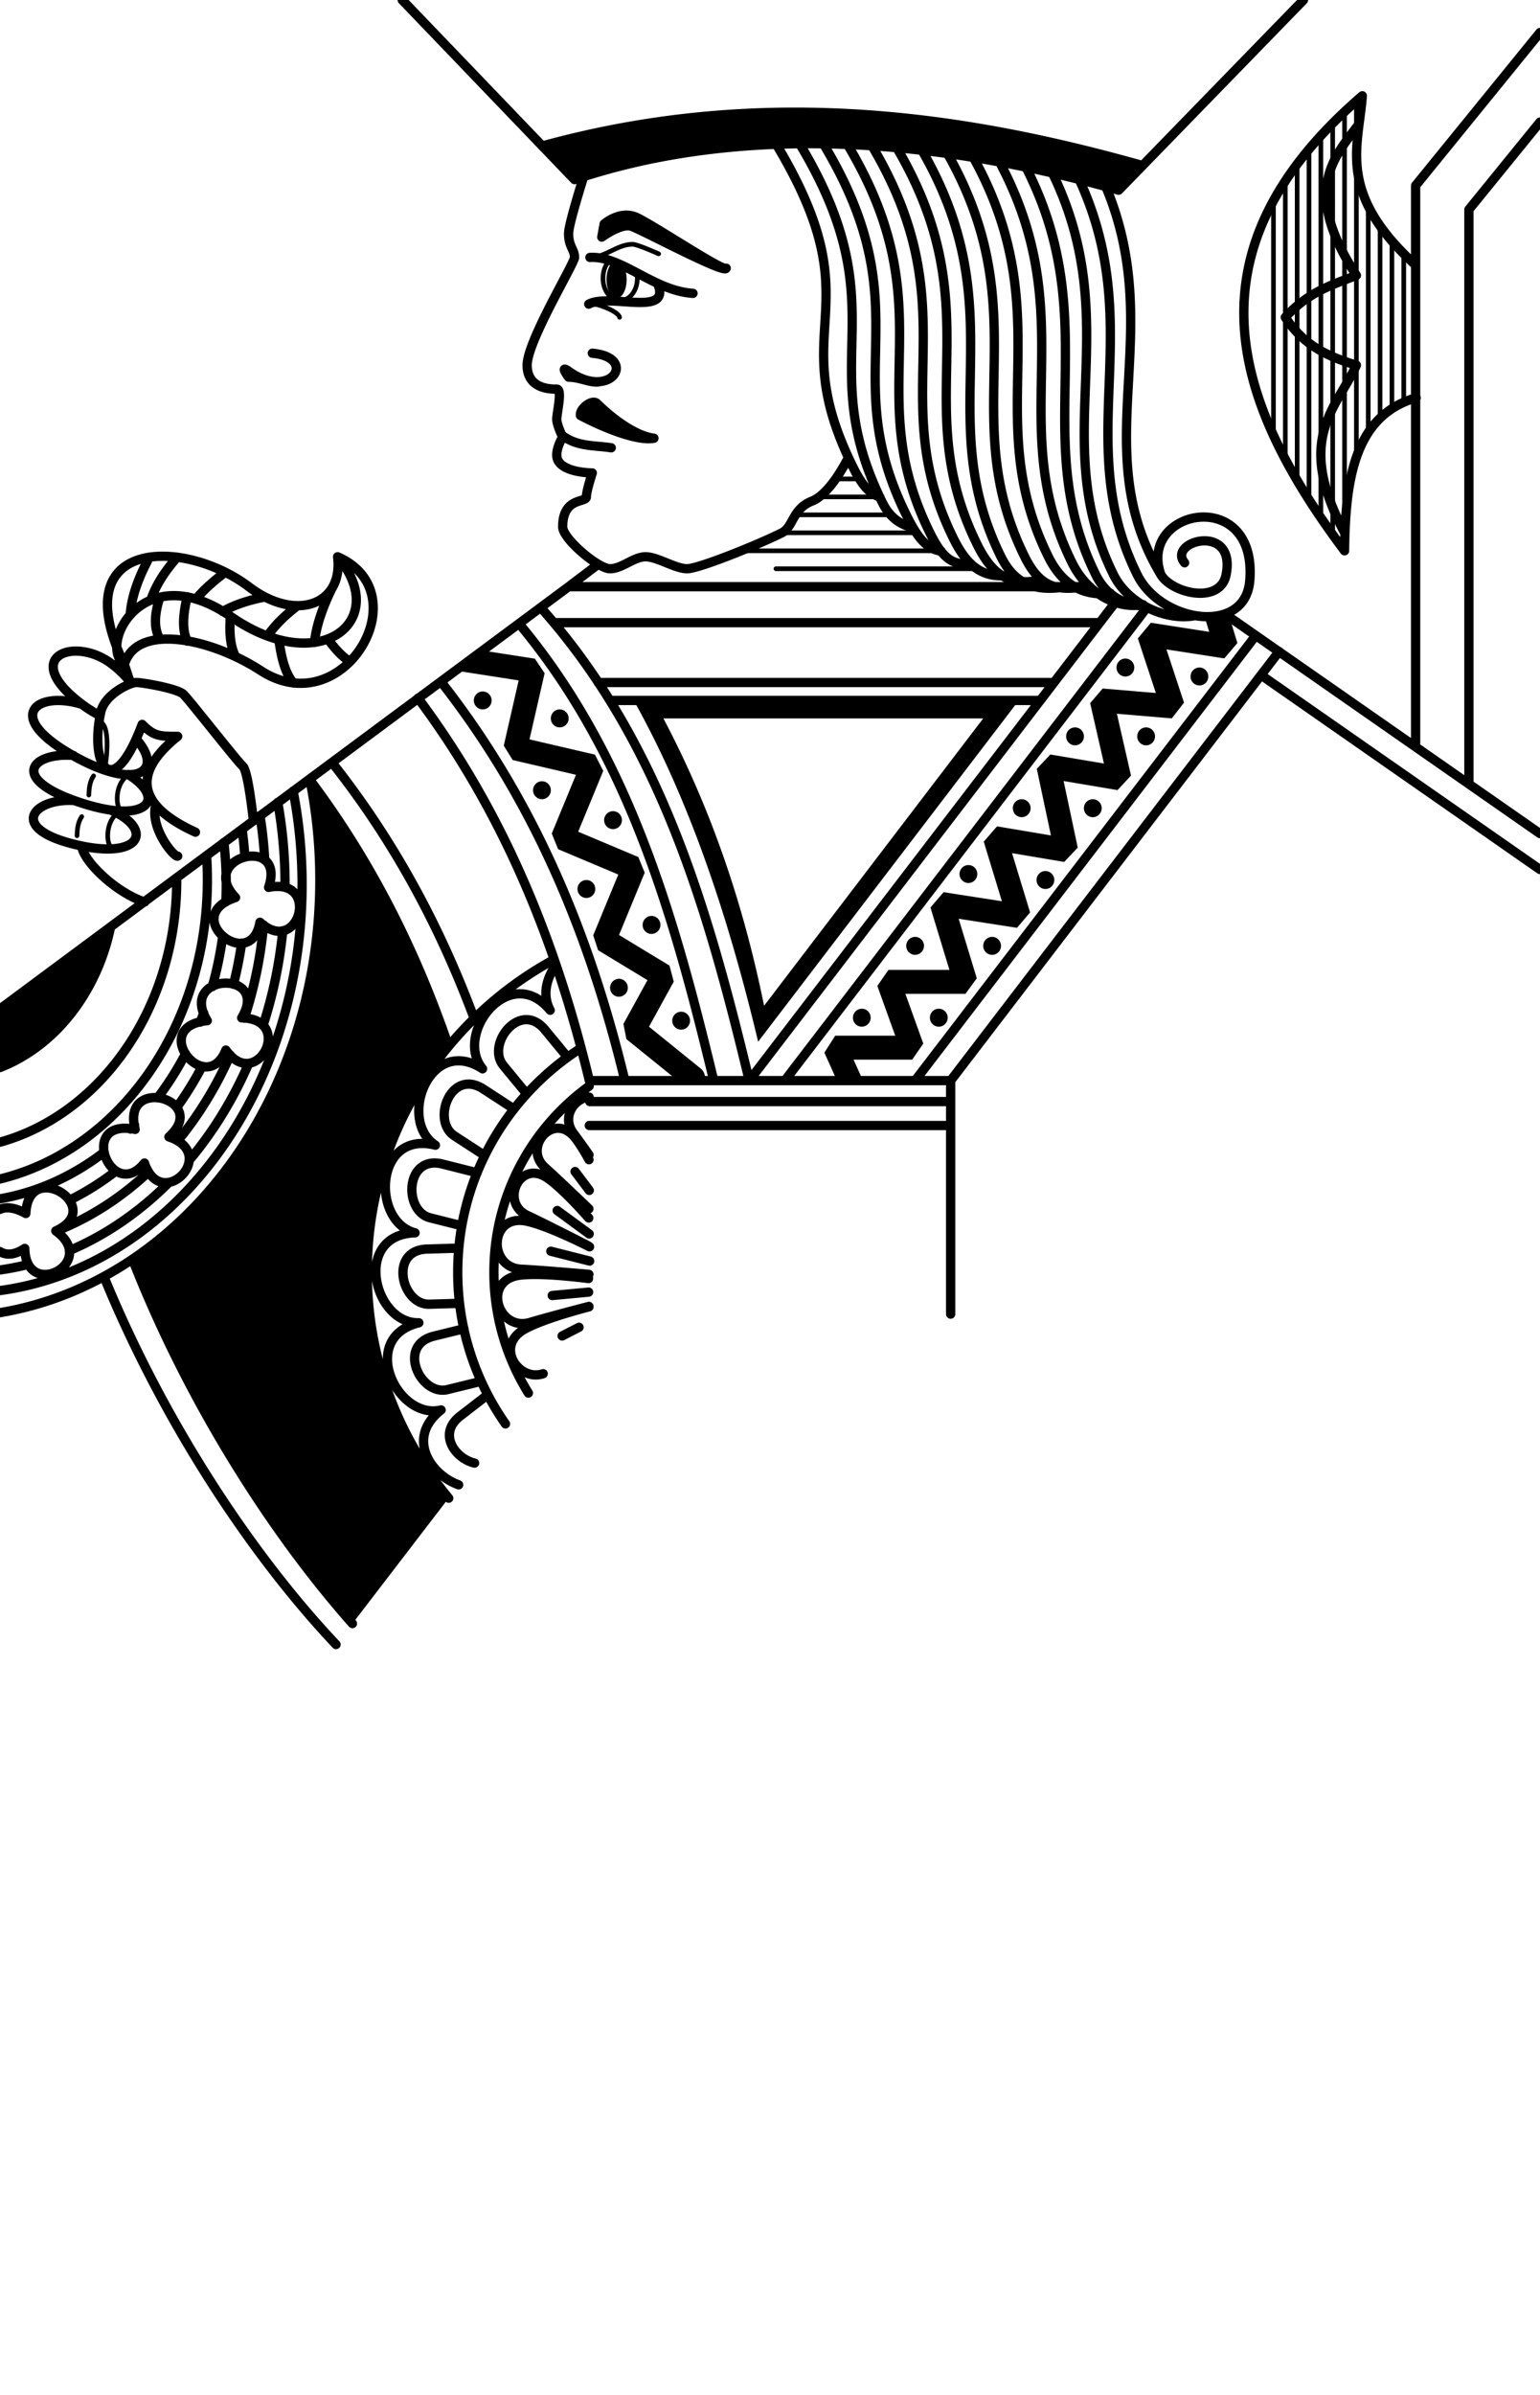 <svg xmlns="http://www.w3.org/2000/svg" fill="none" viewBox="0 0 166 258"><path fill="#000" d="m36.873 168.906 6.219-8.171a41.67 41.67 0 0 1-7.338-23.672c0-9.715 3.312-18.663 8.89-25.842-2.693-7.177-6.059-13.954-10.303-20.383.088 1.3.136 2.632.136 3.977 0 15.937-6.764 30.024-17.165 38.576 4.728 13.007 11.913 25.546 19.56 35.515M70.486 47.214c-2.554-.331-5.465-3.083-6.13-3.741-.522-.518-1.904.56-1.787 1.29 2.526 1.329 6.135 2.79 7.917 2.451m7.79-18.318c-.262.448-8.386-5.011-9.833-5.547-1.775-.657-3.396.863-3.32.774l-.255 1.419s2.095-1.53 3.192-1.161c1.15.387 10.08 5.179 10.215 4.515m-12.897 1.226c0 .262.027.522.082.765.055.242.135.463.235.648q.153.28.353.434c.131.1.272.152.415.152a.7.7 0 0 0 .415-.152c.132-.1.252-.248.352-.434.101-.185.181-.406.236-.648.054-.243.082-.503.082-.765 0-.263-.028-.523-.082-.766a2.5 2.5 0 0 0-.236-.648c-.1-.186-.22-.333-.352-.434a.7.7 0 0 0-.415-.152.7.7 0 0 0-.415.152c-.132.1-.252.248-.353.434-.1.185-.18.406-.235.648a3.5 3.5 0 0 0-.082.765"/><path fill="#000" d="M85.186 12.094c14.118-.067 26.941 2.646 37.958 5.75l-2.565 2.648c-16.404-4.74-38.674-7.868-58.648-1.142l-3.444-3.614c9.292-2.56 18.228-3.601 26.699-3.642m46.858 54.032.47.304.868 2.85-1.415 1.655-6.233-.969 1.893 5.736-1.318 1.694-5.918-.499 1.522 6.663-1.454 1.562-5.81-.978 1.523 7.176-1.459 1.542-5.623-.947 1.946 6.39-1.415 1.655-6.286-.977 1.955 6.418-1.221 1.669h-6.477l1.931 5.364-1.2 1.731h-6.317l.998 2.218-2.78.054-1.363-3.028 1.162-1.824H96.5l-1.93-5.364 1.2-1.731h6.57l-2.045-6.716 1.415-1.654 6.286.977-1.955-6.418 1.431-1.651 5.809.978-1.522-7.176 1.459-1.542 5.778.972-1.486-6.505 1.35-1.575 5.732.482-1.942-5.884 1.406-1.683 6.286.977-.482-1.58zm-80.102 3.951 5.714.888 1.05 1.565-1.629 7.128 7.056 1.645.892 1.753-2.701 6.55 6.482 2.728.688 1.687-2.768 6.711 5.439 3.297.459 1.732-2.668 4.853 5.542 4.479c.397.309.563.807.473 1.272l-2.912.061-5.541-4.479-.319-1.633 2.593-4.715-5.326-3.228-.522-1.602 2.702-6.55-6.483-2.728-.688-1.687 2.611-6.33-6.827-1.592-.957-1.547 1.606-7.031-6.702-1.042zm69.366.873c.254 0 .497.102.677.283a.975.975 0 0 1 0 1.369.953.953 0 0 1-1.355 0 .975.975 0 0 1 0-1.369.96.96 0 0 1 .678-.283m7.98.968c.254 0 .498.101.678.283a.975.975 0 0 1 0 1.368.955.955 0 0 1-1.355 0 .975.975 0 0 1 0-1.368.95.95 0 0 1 .677-.283m-77.253 2.58a.95.95 0 0 1 .677.283.97.97 0 0 1 0 1.368.953.953 0 0 1-1.355 0 .97.97 0 0 1 0-1.368.95.95 0 0 1 .678-.284m57.78.967L81.723 112.23c-3.113-13.025-7.26-25.783-13.408-36.765zm-49.48.968a.95.95 0 0 1 .677.283.97.97 0 0 1 0 1.368.953.953 0 0 1-1.355 0 .97.97 0 0 1 0-1.368.95.95 0 0 1 .678-.283m45.65.967H71.508c5.107 9.675 8.619 19.937 10.854 30.96zm17.557.968c.254 0 .498.101.677.283a.97.97 0 0 1 0 1.368.95.95 0 0 1-1.354 0 .97.97 0 0 1-.28-.684c0-.257.1-.503.28-.684a.95.95 0 0 1 .677-.283m-7.661 0a.95.95 0 0 1 .677.283.97.97 0 0 1 .28.684.97.97 0 0 1-.28.684.953.953 0 0 1-1.354 0 .97.97 0 0 1 0-1.368.95.95 0 0 1 .677-.283m-82.49 5.63c6.628 8.82 11.417 18.398 14.979 28.682-5.478 6.627-8.785 15.122-8.785 24.382 0 9.244 3.295 17.725 8.768 24.351l-10.33 13.466c-8.986-10.073-17.897-24.268-23.743-39.232a39 39 0 0 0 2.992-2.222c4.768 12.973 11.953 25.512 19.6 35.481l6.22-8.17a41.67 41.67 0 0 1-7.338-23.674q0-.94.041-1.87h-3.872a.38.38 0 0 1-.274-.111.38.38 0 0 1-.114-.276.39.39 0 0 1 .388-.387h3.914q.099-1.565.31-3.096h-5.82a.38.38 0 0 1-.275-.111.38.38 0 0 1-.114-.276.39.39 0 0 1 .24-.359.4.4 0 0 1 .149-.028h5.933q.244-1.568.604-3.096h-6.856a.38.38 0 0 1-.275-.111.38.38 0 0 1-.114-.276.39.39 0 0 1 .389-.387h7.046q.35-1.373.79-2.709h-9.752a.76.76 0 0 1-.561-.237q.413-.647.808-1.311h10.047a42 42 0 0 1 .947-2.322h-9.325a.8.8 0 0 1-.328-.07q.383-.73.744-1.478h9.632a42 42 0 0 1 1.233-2.322h-9.812q.324-.766.626-1.548H42.22a43 43 0 0 1 1.573-2.322H32.94q.255-.767.488-1.548h11.058q-.443-1.168-.91-2.322H34.07q.195-.77.367-1.548h8.498a105 105 0 0 0-1.015-2.322h-7.022a55 55 0 0 0 .251-1.548h6.055q-.551-1.169-1.13-2.322h-4.631q.08-.771.14-1.548h3.692a96 96 0 0 0-4.933-8.347 52 52 0 0 0-.952-6.856m25.028.174a.95.95 0 0 1 .677.284.97.97 0 0 1 0 1.368.953.953 0 0 1-1.354 0 .97.97 0 0 1 0-1.368.95.95 0 0 1 .677-.284m59.377 1.936c.254 0 .498.101.677.283a.97.97 0 0 1 0 1.368.95.95 0 0 1-1.354 0 .97.97 0 0 1 0-1.368.95.95 0 0 1 .677-.284m-7.661 0a.95.95 0 0 1 .677.283.975.975 0 0 1 0 1.368.953.953 0 0 1-1.355 0 .975.975 0 0 1 0-1.368.96.96 0 0 1 .678-.284m-44.054 1.29a.95.95 0 0 1 .677.283.97.97 0 0 1 0 1.368.953.953 0 0 1-1.354 0 .97.97 0 0 1 0-1.368.95.95 0 0 1 .677-.284m38.307 5.805c.254 0 .498.101.678.283a.975.975 0 0 1 0 1.368.955.955 0 0 1-1.355 0 .975.975 0 0 1 0-1.368.95.95 0 0 1 .677-.284m8.3.644c.254 0 .498.102.678.284a.975.975 0 0 1 0 1.368.955.955 0 0 1-1.355 0 .975.975 0 0 1 0-1.368.95.95 0 0 1 .677-.284m-49.48.968c.254 0 .497.102.677.283a.97.97 0 0 1 0 1.369.953.953 0 0 1-1.354 0 .97.97 0 0 1 0-1.369.95.95 0 0 1 .677-.283m7.023 3.87c.254 0 .497.102.677.283a.97.97 0 0 1 0 1.369.954.954 0 0 1-1.635-.684c0-.257.101-.503.28-.685a.95.95 0 0 1 .678-.283m-58.333 1.194c-1.461 7.119-6.01 12.84-11.898 15.134v-6.31c3.96-2.939 7.918-5.877 11.898-8.824m95.044 1.063a.95.95 0 0 1 .677.284.97.97 0 0 1 0 1.368.95.95 0 0 1-1.354 0 .97.97 0 0 1-.28-.684c0-.257.1-.503.28-.684a.95.95 0 0 1 .677-.284m-8.3 0c.254 0 .498.102.678.284a.97.97 0 0 1-.678 1.651.95.95 0 0 1-.677-.283.97.97 0 0 1 .677-1.652m-31.923 4.515a.95.95 0 0 1 .677.284.97.97 0 0 1-.677 1.651.95.95 0 0 1-.677-.283.97.97 0 0 1 .677-1.652m34.477 3.225a.95.95 0 0 1 .677.284.97.97 0 0 1 0 1.368.95.95 0 0 1-1.354 0 .97.97 0 0 1 0-1.368.95.95 0 0 1 .677-.284m-8.3 0a.95.95 0 0 1 .677.284.97.97 0 0 1-.677 1.651.95.95 0 0 1-.677-.283.97.97 0 0 1 .677-1.652M73.422 109c.254 0 .498.102.677.283a.974.974 0 0 1 0 1.369.954.954 0 0 1-1.354 0 .975.975 0 0 1 0-1.369.95.95 0 0 1 .677-.283"/><path stroke="#000" stroke-linecap="round" stroke-linejoin="round" d="M102.473 141.578v-25.155m0 0H63.527c-3.645-15.113-9.254-28.872-18.466-41.208m57.412 41.208 35.403-46.233m-35.408 48.49H63.574m38.868 2.58h-38.92m35.12-4.837 36.727-47.962m-50.773 47.962 39.005-50.937m-3.57-.34-39.266 51.277c-4.438-18.4-9.546-36.49-22.48-50.966m-2.305 1.767c11.818 14.167 16.695 31.54 20.955 49.199M47.53 73.437c10.026 12.787 16.005 27.142 19.827 42.986M35.824 82.195c6.693 8.472 11.597 17.636 15.265 27.467M33.365 83.974c6.654 8.843 11.443 18.422 14.975 28.709m11.343-9.282c-11.979 6.523-20.098 19.152-20.098 33.662 0 9.243 3.295 17.724 8.784 24.348m14.269-48.5c-8 5.107-13.297 14.016-13.297 24.152a28.4 28.4 0 0 0 5.147 16.343m9.024-36.397c-6.226 4.517-10.27 11.817-10.27 20.054 0 4.775 1.36 9.235 3.715 13.021M113.59 73.53H64.477m54.06-6.45H59.844m57.633-3.87H61.292m0 0L0 108.702M61.292 63.21l3.179-2.408m67.554 5.338L166 89.81m-30.068-17.078L166 93.68M44.631 111.269c-5.565 7.131-8.877 16.079-8.877 25.794a41.74 41.74 0 0 0 7.318 23.661M.003 141.423c19.491-3.266 34.474-22.889 34.474-46.608a55 55 0 0 0-1.062-10.793M0 127.022c12.764-3.105 22.355-16.345 22.355-32.207q0-1.305-.085-2.584M.009 123.054c10.918-3.037 19.04-14.528 19.04-28.239l-.001-.263M.002 115.015c5.887-2.295 10.436-8.018 11.92-15.146m-.709 37.699c6.307 15.384 15.76 29.816 25.008 39.608m-21.938-41.507c5.843 14.942 14.754 29.137 23.706 39.25m-20.727-41.495c4.778 12.974 11.963 25.513 19.598 35.465m6.251-8.143-6.226 8.177m-2.538-78.07c4.238 6.414 7.604 13.191 10.309 20.32m67.376-35.708H65.774M.002 139.042c18.32-2.473 32.56-21.111 32.56-43.736 0-3.468-.335-6.842-.967-10.078m-.872 10.375.001-.297c0-3.04-.27-6.004-.784-8.86m-1.581 24.025a48.4 48.4 0 0 0 2.121-10.196m-10.09 24.738c2.568-3.049 4.742-6.573 6.424-10.453M7.472 134.739c3.963-1.679 7.597-4.192 10.755-7.363M.005 136.823a30 30 0 0 0 3.051-.6m25.481-43.566a47 47 0 0 0-.51-4.776m-1.685 21.816a45.5 45.5 0 0 0 2.07-10.047m-9.262 23.267c2.244-2.722 4.159-5.835 5.667-9.247M6.043 132.645c3.65-1.432 7.018-3.611 9.978-6.387m10.378-33.916a44 44 0 0 0-.303-2.999m-.928 16.699q.552-2.165.88-4.434m-6.999 17.709a37 37 0 0 0 2.745-4.441M7.476 129.314a29.2 29.2 0 0 0 5.025-3.155m11.634-35.394a41 41 0 0 1 .208 6.401m-1.466 9.14c.499-1.763.881-3.59 1.136-5.468m-2.436 9.283q.195-.487.378-.983m-4.96 9.14a34.5 34.5 0 0 0 3.01-4.752m-5.943 8.117q.222-.221.441-.448m-14.5 7.961c4.088-.714 7.895-2.468 11.228-5.03m-11.248 6.173c.642-.298 1.566-.242 2.801.442.28-6.061 8.733-.64 3.229 1.873 4.696 3.402-3.221 7.582-3.345 1.886-1.126.75-2.03.743-2.675.342m63.554-.516c-1.57-.786-4.75-2.304-6.724-2.746-4.074-.913-4.3 4.974-.638 5.16 1.889.096 5.533.404 7.296.557m.077-1.436-4.181-1.056m4.086-3.583c-1.075-1.207-3.044-3.327-4.439-4.293-3.032-2.099-5.133 2.637-2.201 4.006 2.043.953 6.575 3.284 6.575 3.284m.11-1.28-3.446-2.525m3.427-5.468c-.495-.901-1.02-1.764-1.5-2.366-2.305-2.893-5.668 1.031-3.25 3.195 1.255 1.124 3.617 3.384 4.738 4.461m.042-1.988-1.53-2.029m1.515-8.024c-1.585.113-3.008 2.129-1.696 3.887a121 121 0 0 1 1.684 2.339m-.055 13.326c-1.689-.214-5.316-.61-7.374-.362-4.144.499-2.43 6.13 1.086 5.083 1.584-.472 4.483-1.238 6.334-1.721m-.035-1.537-3.92.366m3.957 1.219c-1.675.44-5.116 1.411-6.913 2.395-3.298 1.807-.68 5.703 1.98 4.81m3.864-5.002-1.822.935m.593-30.024-2.449-2.969c-2.66-3.225-6.384 1.548-4.469 3.87l2.494 3.024m-1.36 1.643-3.305-2.15c-3.494-2.271-5.632 3.409-3.117 5.045l3.264 2.122m-.84 1.852-3.702-.933c-4.031-1.015-4.247 5.058-1.344 5.79l3.405.858m-.318 2.41-3.421.1c-4.154.121-2.74 6.028.252 5.941l3.259-.095m.472 2.739-3.24.796c-4.038.992-1.437 6.473 1.47 5.758l3.623-.89m.698 1.46-2.956 2.284c-2.455 1.897-.559 4.573 1.552 5.064m8.781-53.668c-1.061 1.444-1.495 3.308-.63 4.879-4.339-5.26-10.413 2.525-7.29 6.312-5.699-3.706-9.186 5.56-5.082 8.228-6.577-1.657-6.929 8.249-2.194 9.442-6.775.198-4.468 9.833.41 9.691-6.585 1.618-2.343 10.556 2.399 9.391-3.755 2.901-1.27 6.919 1.892 8.07M166 3.505l-13.408 16.49v60.392M166 13.152l-7.662 9.423v61.836m-5.815-55.915c-8.472-7.728-6.077-12.699-5.677-18.176-19.301 16.612-14.024 32.866-1.915 49.02.093-7.65 1.044-14.556 7.721-16.486m-6.198-29.439c-2.853 3.742-6.069 7.264-.246 16.255-2.578 1.015-5.169 1.762-7.662 4.515 2.03 3.141 4.797 4.284 7.662 5.16-2.203 4.756-6.664 7.912-1.27 18.053M27.321 88.437c-.22-1.903-.663-5.43-1.144-5.877-.67-.62-5.66-7.009-6.385-7.74-.638-.645-4.469-1.29-5.107-1.29-.639 0-3.414 1.23-3.831 3.225-1.223 5.845 1.308 9.722 4.469 1.29 1.277 1.29 1.915 1.29 3.83 1.29-5.454 4.373-3.688 7.767 1.916 10.32m-7.001-16.147c-.474-.619-1.114-1.266-1.937-1.913-3.927-3.085-9.834-.982-3.831 3.87.878.71 1.696 1.236 2.438 1.605m-1.923-1.188c-4.776-1.48-8.531 1.187-1.077 5.444 7.1 4.053 9.974 1.69 6.948-1.688m-6.781 1.75c-4.377-.342-6.981 2.39.328 4.938 7.658 2.67 9.826-.242 5.6-2.885M7.98 86.247c-4.36-.265-7.137 2.923-.042 4.698 7.3 1.827 8.729-1.588 4.024-3.665m3.638 9.897c-2.844-.889-6.456-4.12-6.807-6.014m7.988-4.398c-.623 2.494 2.029 5.643 2.372 5.47m17.238-32.25c.639 5.16-4.469 7.095-9.577 3.225-6.871-5.206-20.059-5.428-13.407 8.385m22.984-11.61c8.939 3.87.639 18.06-8.3 12.255-5.388-3.5-13.407-5.16-14.684-.645m22.984-11.61c5.804 6.793-1.815 13.153-11.492 6.45-9.484-6.569-14.368 3.056-11.492 5.16m0 0 .638 1.935m2.065-13.51c-1.105 2.067-1.932 4.143-2.078 6.243m5.076-6.238c-1.267 1.437-2.292 2.955-2.849 4.628m8.015-2.995c-1.172.88-2.265 1.824-3.153 2.89m7.436-.227c-1.655.319-3.203.794-4.55 1.56m8.042-.605c-1.263.968-2.372 2.024-3.208 3.235m6.938-5.128c-.944 1.952-1.675 3.9-1.883 5.836m-16.66-.337c-.715-1.293-.55-2.803-.007-4.53m2.95 4.723c-.596-1.3-.432-2.916-.002-4.783m5.214 6.443c-.593-1.13-.67-2.595-.569-4.295m6.809 7.149c-.914-1.085-1.296-2.716-1.57-4.653m7.668 2.338c-.861-.526-1.624-1.379-2.381-2.423m27.586-49.88c-.734 2.349-1.643 5.414-1.643 6.184 0 1.442.639 1.694.639 2.58 0 .645-5.108 9.03-5.108 11.61s2.554 2.58 3.192 2.58 0 2.58 0 3.225.639 1.935.639 1.935-.639 1.023-.639 1.935c0 1.935 3.831 1.935 3.831 1.935s-.638 1.935-.638 2.58-2.554 0-2.554 3.225c0 1.29 3.83 4.515 5.107 4.515s2.554-1.29 3.831-1.29 3.193 1.29 4.47 1.29 7.792-2.646 10.215-3.87c1.277-.645 1.095-2.576 3.269-3.427 1.327-.52 2.776-2.476 3.894-4.66M63.846 38.055c4.983.452 2.012 5.196-2.554 1.935-1.042-.745 0 .645 0 .645 1.16 0 2.3.61 3.193.516m1.404 7.095c-1.802-.281-3.594-.1-5.235-1.29M74.7 31.606c-4.258-.28-7.69-4.07-11.11-3.87m7.284 2.81c1.588 3.67-5.205 1.01-7.411 2.22m55.744-12.635c6.627 15.795-2.223 28.255 5.931 41.79m0 0c1.218 2.02 6.385 3.224 7.024 0 1.126-5.693-6.417-3.599-4.47-1.29m-2.554 1.29c-2.553-7.096 10.427-9.642 9.577.644-.49 5.935-9.577 4.515-12.13-.645-7.124-14.393 1.146-26.48-6.236-42.544m-2.922-.777c8.02 16.454-.634 28.696 6.604 43.321 1.576 3.185 5.641 4.945 8.637 4.43m-18.105-48.382c8.611 16.773.222 29.141 7.552 43.952 1.092 2.205 2.908 3.15 4.917 3.351m-15.304-47.846c9.073 16.96.425 28.236 7.834 43.205 1.576 3.185 4.665 5.03 7.661 4.515m-18.304-48.192c9.489 17.19.612 27.925 8.089 43.032 1.515 3.06 3.837 4.288 6.675 3.922m-17.565-47.394c9.889 17.448.795 28.237 8.336 43.472 1.576 3.185 3.388 3.74 6.384 3.225M99.385 16.2c10.177 17.633.929 28.46 8.515 43.786 1.576 3.185 4.027 3.74 7.023 3.225M96.661 15.907c10.45 17.785 1.058 27.377 8.685 42.788 1.576 3.185 3.388 4.385 6.385 3.87M93.984 15.697c10.647 17.915 1.151 26.882 8.808 42.353 1.577 3.185 3.389 4.385 6.385 3.87M91.353 15.57c10.769 17.998 1.21 26.327 8.885 41.835 1.323 2.672 2.362 3.493 4.432 3.384M88.746 15.48c10.854 18.06 1.25 24.456 8.939 39.99 1.176 2.377 2.128 3.649 3.782 3.927M86.192 15.48c10.854 18.06 1.25 23.166 8.939 38.7.785 1.587 1.947 2.361 3.285 2.675M83.687 15.56c10.776 17.984.576 19.24 8.252 34.75.951 1.921 1.755 2.885 2.901 3.235m28.305-35.713c-17.627-4.953-39.88-8.921-64.651-2.117M140.506 0l-19.927 20.492c-16.404-4.74-38.674-7.868-58.648-1.142L43.357 0M22.34 109.963c-3.161-5.159 6.845-5.516 3.711-.3 5.778.124 1.588 8.094-1.703 3.467-2.118 5.253-8.417-2.519-2.008-3.167m3.05-13.265c-4.178-4.358 5.523-6.865 3.563-1.093 5.671-1.125 3.26 7.565-.932 3.754-.96 5.589-8.755-.646-2.63-2.661m-10.822 24.979c-1.531-5.866 8.142-3.255 3.636.809 5.49 1.824-.823 8.209-2.632 2.813-3.545 4.399-7.322-4.894-1.004-3.622m55.918-74.463c-2.554-.331-5.465-3.083-6.13-3.74-.522-.52-1.904.559-1.787 1.29 2.526 1.328 6.135 2.79 7.917 2.45m7.79-18.318c-.262.448-8.386-5.011-9.833-5.547-1.775-.657-3.396.863-3.32.774l-.255 1.42s2.095-1.531 3.192-1.162c1.15.387 10.08 5.179 10.215 4.515"/><path stroke="#000" stroke-linecap="round" stroke-linejoin="round" stroke-width=".5" d="M151.315 27.327V43.35m-1.276-17.398v18.1m-1.277-19.72v20.731m-1.277-22.888V46.63m-1.277-35.02v37.693m-1.277-37.254v46.646m-1.277-45.403V57.57m-1.277-42.934v41.116M141.1 16.095v37.72m-1.277-36.112v34.009m-1.277-32.202v29.925m-1.277-27.786V46.89M12.514 87.72c-1.253 1.134-.974 3.462-.51 3.483m1.531-7.482c-1.252 1.134-.974 3.462-.51 3.483m-2.171-9.417c1.15.645.51 4.644.51 4.644m-1.276 1.161c-.41.608-.489 1.327-.511 2.064m-.766 2.322c-.41.608-.489 1.327-.51 2.064m55.034-57.276c.373-.33 3.325.694 3.448 1.419m-3.32-6.579c1.532.387 2.937-1.29 4.725-1.29.526 0 2.809 1.032 2.809 1.032m-5.286.773c-.464.358-.704 1.066-.716 1.872 0 1.318.83 2.386 1.852 2.386s1.852-1.068 1.852-2.386q-.001-.3-.055-.578M90.124 51.6h2.49m-4.273 1.935h6.448m-8.964 1.935h10.196m-11.716 1.935H98.8M80.446 59.34h20.431m-17.239 1.935h21.74"/></svg>